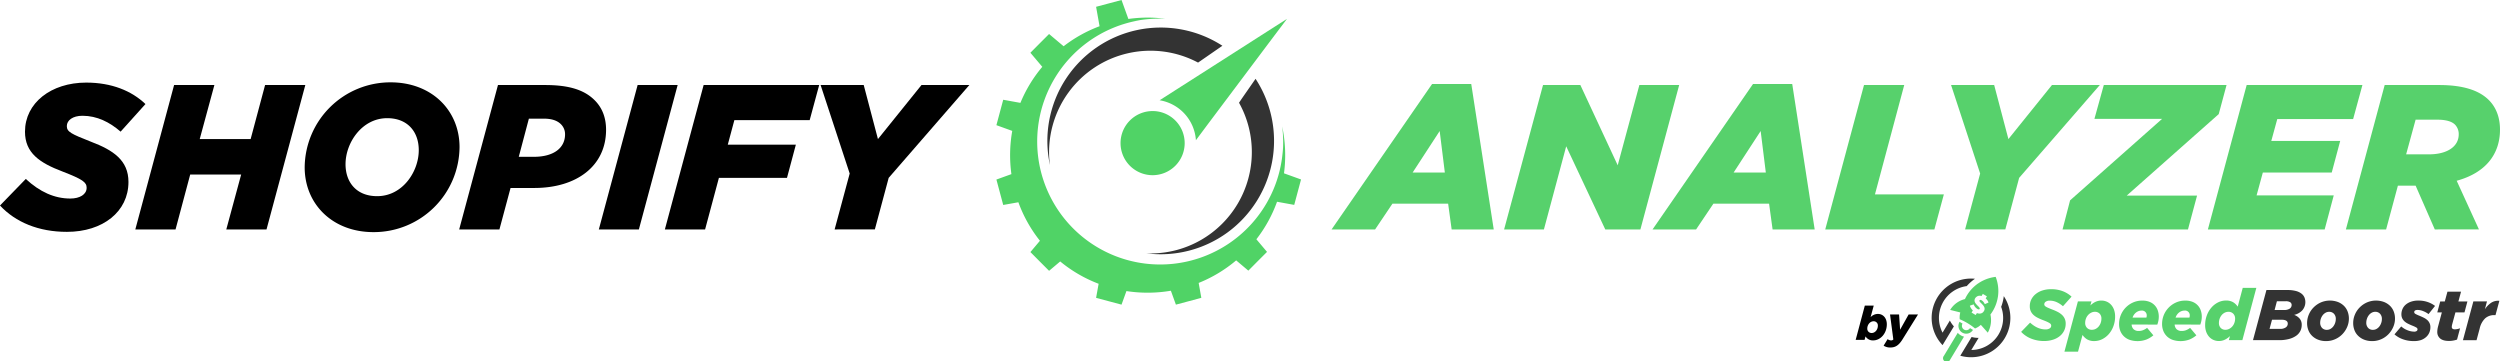 <svg xmlns="http://www.w3.org/2000/svg" width="1599.7" height="231.3" viewBox="0 0 1599.7 231.3"><title>logo-shopify-analyzer</title><path d="M1136.35,610.48A20.52,20.52,0,1,1,1115.83,631a20.51,20.51,0,0,1,20.52-20.51Zm86-59-12.74,8.14L1175,581.75l-24.56,15.69-9.6,6.14a27.8,27.8,0,0,1,23.22,25.56l7-9.4,17.5-23.31,24.65-32.84Z" transform="translate(-398.82 -539.42)" fill="#50d366" fill-rule="evenodd"/><path d="M1144.48,551.41a88.68,88.68,0,0,0-23.64.14l-4.38-12.13-8.13,2.18-8.14,2.17,2.22,12.44a87.44,87.44,0,0,0-23,12.81l-9.31-7.84-6,6-5.95,6,7.61,9a87.57,87.57,0,0,0-14,23.07l-11-2-2.18,8.13-2.18,8.13,10.14,3.67a88.52,88.52,0,0,0-.54,27.66l-9.6,3.47,2.18,8.13,2.18,8.13,9.7-1.73a87.54,87.54,0,0,0,13.79,24.64l-6.09,7.23,5.95,6,6,6,7.11-6A87.41,87.41,0,0,0,1101.81,721l-1.62,9,8.14,2.18,8.13,2.17,3.14-8.68a88.68,88.68,0,0,0,28.44-.22l3.22,8.9,8.13-2.17,8.13-2.18-1.7-9.54a87.33,87.33,0,0,0,24-14.43l7.79,6.57,5.95-6,6-6-6.81-8.08a87.26,87.26,0,0,0,13.22-24l11,2,2.18-8.13,2.18-8.13-10.91-3.94a88.75,88.75,0,0,0-1.15-30,83.88,83.88,0,0,1,.26,18.06c.13-1.59.21-3.18.25-4.77a78.39,78.39,0,0,1-17.53,46q-1.54,1.9-3.23,3.73a78.69,78.69,0,1,1-70-131.11c-1.71.23-3.41.5-5.11.84A83.9,83.9,0,0,1,1144.48,551.41Z" transform="translate(-398.82 -539.42)" fill="#50d366" fill-rule="evenodd"/><path d="M1070.6,644.7a72.56,72.56,0,0,1,110.4-76l-2.18,1.51-8.29,5.74-5.09,3.52h0a64.88,64.88,0,0,0-95.11,62.69c0-.14,0-.29,0-.43.09,1,.19,2,.32,3Zm121.05-39.53a64.87,64.87,0,0,1-56.54,96.43l.4,0c-1.09,0-2.18,0-3.28-.08a72.56,72.56,0,0,0,70-111.67l-3.48,5-3.67,5.28-1.82,2.63Z" transform="translate(-398.82 -539.42)" fill="#333" fill-rule="evenodd"/><path d="M398.82,670.92l16.5-17c9,8.31,18.35,12.54,28.51,12.54,6.07,0,10.43-2.64,10.43-6.87,0-3.56-2.51-5.41-15.45-10.42-14.65-5.55-24-11.88-24-25.48,0-18.35,16.63-31.42,39.2-31.42,16.24,0,29.05,5.28,37.89,13.73L476,623.66c-7-6.07-15.05-10.16-24.42-10.16-6.21,0-10,2.9-10,6.6s2.77,5,15.44,10c14.26,5.41,24,11.88,24,25.74,0,19-16.37,31.94-39.34,31.94C423.63,687.81,408.72,681.61,398.82,670.92Z" transform="translate(-398.82 -539.42)"/><path d="M510.22,593.83H536l-9.38,34.58H559.2l9.24-34.58h25.74l-24.82,92.4H543.62l9.51-35.11H520.52l-9.37,35.11H485.41Z" transform="translate(-398.82 -539.42)"/><path d="M593.78,646.5a54.86,54.86,0,0,1,55-54.39c26.27,0,44.09,17.95,44.09,41.45a54.86,54.86,0,0,1-55,54.39C611.6,688,593.78,670,593.78,646.5Zm73-11c0-11.75-7.13-20.46-20.2-20.46-16.1,0-26.66,15.71-26.66,29.44,0,11.74,7.12,20.46,20.19,20.46C656.35,665,666.78,649.27,666.78,635.54Z" transform="translate(-398.82 -539.42)"/><path d="M717.46,593.83h30.23c15,0,24.95,3,31.68,9.77,4.88,4.88,7.26,11.22,7.26,18.87,0,23-18.61,37.23-45.94,37.23H725.51l-7.12,26.53H692.64Zm23,45.93c12.67,0,19.93-5.67,19.93-14.38a8.94,8.94,0,0,0-2.64-6.47c-2.51-2.51-6.2-3.57-11-3.57h-9.51l-6.47,24.42Z" transform="translate(-398.82 -539.42)"/><path d="M806.82,593.83h25.61l-24.81,92.4H782Z" transform="translate(-398.82 -539.42)"/><path d="M849.06,593.83H923l-6.08,22.44H868.73L864.51,632h43.56l-5.68,21.25H858.83l-8.84,33H824.25Z" transform="translate(-398.82 -539.42)"/><path d="M942.52,650.46l-18.61-56.63H951.5l9.1,34.58,27.86-34.58h30.62l-51.61,59.4-8.85,33H932.88Z" transform="translate(-398.82 -539.42)"/><path d="M1315.16,593.17h25.08l14.39,93.06H1327.7l-2.25-16.5h-35.64l-11.09,16.5h-27.85Zm8.18,56.63-3.3-26.54-17.29,26.54Z" transform="translate(-398.82 -539.42)" fill="#57d16c"/><path d="M1386.17,593.83h23.89l23.9,51.35,13.86-51.35h25.47l-24.81,92.4H1426l-25-53.2-14.26,53.2h-25.47Z" transform="translate(-398.82 -539.42)" fill="#57d16c"/><path d="M1520.55,593.17h25.08L1560,686.23h-26.93l-2.25-16.5H1495.2l-11.08,16.5h-27.86Zm8.18,56.63-3.3-26.54-17.29,26.54Z" transform="translate(-398.82 -539.42)" fill="#57d16c"/><path d="M1591.56,593.83h25.74l-18.74,70h44.09l-6.07,22.44h-69.83Z" transform="translate(-398.82 -539.42)" fill="#57d16c"/><path d="M1665.88,650.46l-18.61-56.63h27.58l9.11,34.58,27.86-34.58h30.62l-51.61,59.4-8.85,33h-25.74Z" transform="translate(-398.82 -539.42)" fill="#57d16c"/><path d="M1723.43,667.62l58.87-52.14H1739l6-21.65h78.54l-5,18.61-58.87,52.14h45l-5.81,21.65h-80.26Z" transform="translate(-398.82 -539.42)" fill="#57d16c"/><path d="M1836.42,593.83h74.06l-5.94,21.78H1856l-3.83,14h44.09l-5.41,20.2h-44.09l-4,14.65h49.37l-5.81,21.78H1811.6Z" transform="translate(-398.82 -539.42)" fill="#57d16c"/><path d="M1924.73,593.83h34.85c15.44,0,25.61,3.43,31.81,9.63,4.88,4.89,7.13,11.49,7.13,18.88,0,15.44-8.85,27.59-27.72,32.74l14.25,31.15H1956.8l-12.27-28h-11.35l-7.53,28h-25.74Zm28.38,44.35c11.48,0,19-4.88,19-12.8a8.67,8.67,0,0,0-2.38-6.21c-2.11-2.11-5.94-3.17-11.35-3.17h-13.86l-6.07,22.18Z" transform="translate(-398.82 -539.42)" fill="#57d16c"/><path d="M1681,728.91a27.71,27.71,0,0,1-1.68,6.85,20.5,20.5,0,0,1-19.09,27.61l4.67-7.76a15.57,15.57,0,0,1-4.48-.56l-7.25,12A25.16,25.16,0,0,0,1681,728.91Z" transform="translate(-398.82 -539.42)" fill="#333"/><path d="M1646.5,744.52l-4.68,7.76a20.51,20.51,0,0,1,15.48-29.79,28.45,28.45,0,0,1,5.27-4.69h0a25.18,25.18,0,0,0-20.74,42.46l7.25-12A16.1,16.1,0,0,1,1646.5,744.52Z" transform="translate(-398.82 -539.42)" fill="#333"/><path d="M1656.16,730.8a15.24,15.24,0,0,0-9.47,6.93l6.46,1.61s-.28,1.25-.35,2a13.7,13.7,0,0,0,0,2.36,36.32,36.32,0,0,1,4.58,2.26,37.29,37.29,0,0,1,5.22,3.65,13.54,13.54,0,0,0,2.11-1.07,19.9,19.9,0,0,0,1.62-1.25l4.44,5a16.49,16.49,0,0,0,2-6.46,16.21,16.21,0,0,0-.32-5.15,24.71,24.71,0,0,0,4.43-9.49c.1-.43.19-.86.26-1.31a11.7,11.7,0,0,0,.21-1.36,23.25,23.25,0,0,0,.15-3.77,25.08,25.08,0,0,0-1.69-8.17,25.23,25.23,0,0,0-8,2.34c-.56.26-1.12.56-1.68.89s-1,.63-1.58,1a6.65,6.65,0,0,0-.67.47A24.87,24.87,0,0,0,1656.16,730.8Zm9.34,5.6a3.5,3.5,0,0,0-.36-.49,9.26,9.26,0,0,0-.65-.68,15.92,15.92,0,0,1-1.15-1.21,4.64,4.64,0,0,1-.79-1.19,2.8,2.8,0,0,1-.26-1.26,2.74,2.74,0,0,1,.45-1.36l0,0a3.32,3.32,0,0,1,1-1,3.06,3.06,0,0,1,1.29-.52,4,4,0,0,1,1.5.07l.25.07.81-1.35,2.62,1.57-.79,1.31a6.27,6.27,0,0,1,1.82,2.63l-2.39,1.05a6.33,6.33,0,0,0-.89-1.47,4.73,4.73,0,0,0-1.16-1,1.36,1.36,0,0,0-.8-.25.6.6,0,0,0-.49.29v0a.6.6,0,0,0-.1.33.76.76,0,0,0,.12.37,3.13,3.13,0,0,0,.38.49,7.93,7.93,0,0,0,.66.68,15.26,15.26,0,0,1,1.2,1.27,5.14,5.14,0,0,1,.75,1.23,2.61,2.61,0,0,1,.21,1.22,2.83,2.83,0,0,1-.43,1.26l0,0a3.48,3.48,0,0,1-1,1.11,3.29,3.29,0,0,1-1.33.49,4.17,4.17,0,0,1-1.55-.12,4.69,4.69,0,0,1-.6-.2L1663,741l-2.61-1.58.82-1.36a8.18,8.18,0,0,1-.64-.68,6.63,6.63,0,0,1-1.28-2.36l2.47-.85a5.52,5.52,0,0,0,2.34,2.93,1.79,1.79,0,0,0,.89.31.61.61,0,0,0,.56-.31v0a.58.58,0,0,0,.09-.3A.93.93,0,0,0,1665.5,736.4Z" transform="translate(-398.82 -539.42)" fill="#57d16c"/><path d="M1652.71,745.34a5.06,5.06,0,0,0-.58,3.79,5,5,0,0,0,9.15,1.38l-1.9-1.15a2.78,2.78,0,0,1-4.77-2.87Z" transform="translate(-398.82 -539.42)" fill="#57d16c"/><path d="M1653.36,753.92a7.28,7.28,0,0,1-1.81-1.54l-8.88,14.74a2.37,2.37,0,1,0,4,2.45l8.88-14.75A7.34,7.34,0,0,1,1653.36,753.92Z" transform="translate(-398.82 -539.42)" fill="#57d16c"/><path d="M1707,757.63a22.27,22.27,0,0,1-8.5-1.54,17.71,17.71,0,0,1-6.39-4.32l5.73-5.91q4.71,4.35,9.89,4.35a4.76,4.76,0,0,0,2.61-.64,2,2,0,0,0,1-1.74,1.76,1.76,0,0,0-.21-.85,2.21,2.21,0,0,0-.8-.78,14,14,0,0,0-1.62-.87c-.69-.32-1.6-.69-2.73-1.12a32.42,32.42,0,0,1-3.46-1.54,11.21,11.21,0,0,1-2.61-1.83,7.36,7.36,0,0,1-1.67-2.36,7.47,7.47,0,0,1-.59-3.11,9.5,9.5,0,0,1,1-4.4,10.35,10.35,0,0,1,2.84-3.45,13.12,13.12,0,0,1,4.3-2.25,17.77,17.77,0,0,1,5.43-.8,20.63,20.63,0,0,1,7.53,1.28,17.29,17.29,0,0,1,5.61,3.48l-5.49,6.14a16.56,16.56,0,0,0-3.92-2.57,10.77,10.77,0,0,0-4.56-1,4.27,4.27,0,0,0-2.54.67,2,2,0,0,0-.94,1.62,1.52,1.52,0,0,0,.23.85,2.61,2.61,0,0,0,.8.71,11,11,0,0,0,1.63.82c.7.31,1.6.68,2.7,1.1a30.17,30.17,0,0,1,3.37,1.51,12.31,12.31,0,0,1,2.63,1.86,7.49,7.49,0,0,1,1.72,2.41,7.6,7.6,0,0,1,.62,3.15,10.1,10.1,0,0,1-1,4.52,10.34,10.34,0,0,1-2.82,3.5,13.11,13.11,0,0,1-4.33,2.27A18.16,18.16,0,0,1,1707,757.63Z" transform="translate(-398.82 -539.42)" fill="#57d16c"/><path d="M1728.42,732.3h8.7l-.73,2.61a11.72,11.72,0,0,1,3.22-2.31,8.7,8.7,0,0,1,3.83-.85,8.55,8.55,0,0,1,3.43.69,8.11,8.11,0,0,1,2.8,2,9.55,9.55,0,0,1,1.88,3.21,12.69,12.69,0,0,1,.68,4.28,17.59,17.59,0,0,1-1.07,6.2,16.33,16.33,0,0,1-2.91,5,13.8,13.8,0,0,1-4.26,3.32,11.33,11.33,0,0,1-5.08,1.21,8.72,8.72,0,0,1-4.58-1.09,9.24,9.24,0,0,1-2.94-2.83l-2.88,10.7h-8.7Zm9,18.14a5.23,5.23,0,0,0,2.34-.55,6.24,6.24,0,0,0,1.92-1.52,7.39,7.39,0,0,0,1.31-2.28,8,8,0,0,0,.48-2.78,4.37,4.37,0,0,0-1.15-3.2,4.08,4.08,0,0,0-3.06-1.17,5,5,0,0,0-2.36.58,6.38,6.38,0,0,0-2,1.54,7,7,0,0,0-1.33,2.25,7.69,7.69,0,0,0-.48,2.71,4.36,4.36,0,0,0,1.19,3.22A4.18,4.18,0,0,0,1737.39,750.44Z" transform="translate(-398.82 -539.42)" fill="#57d16c"/><path d="M1762.81,747.09a4.43,4.43,0,0,0,1.26,3,4.61,4.61,0,0,0,3.37,1.1,7.45,7.45,0,0,0,2.59-.46,10.71,10.71,0,0,0,2.68-1.51l4,4.76a16.3,16.3,0,0,1-4.4,2.68,16.35,16.35,0,0,1-10.67.26,10.14,10.14,0,0,1-3.71-2.23,9.86,9.86,0,0,1-2.34-3.45,11.92,11.92,0,0,1-.82-4.54,15,15,0,0,1,8.7-13.62,14.22,14.22,0,0,1,6.18-1.31,11.92,11.92,0,0,1,4.74.85,8.92,8.92,0,0,1,5.18,5.54,12.25,12.25,0,0,1,.62,3.87,14.29,14.29,0,0,1-.25,2.59,15.23,15.23,0,0,1-.71,2.49Zm9.44-4.44a4.28,4.28,0,0,0,.23-1.33,3.05,3.05,0,0,0-3.39-3.16,5.64,5.64,0,0,0-3.32,1.13,6.58,6.58,0,0,0-2.36,3.36Z" transform="translate(-398.82 -539.42)" fill="#57d16c"/><path d="M1790.34,747.09a4.43,4.43,0,0,0,1.26,3,4.6,4.6,0,0,0,3.36,1.1,7.41,7.41,0,0,0,2.59-.46,10.54,10.54,0,0,0,2.68-1.51l4,4.76a16.25,16.25,0,0,1-4.39,2.68,16.38,16.38,0,0,1-10.68.26,10.22,10.22,0,0,1-3.71-2.23,10,10,0,0,1-2.33-3.45,11.92,11.92,0,0,1-.83-4.54,15.1,15.1,0,0,1,1-5.42,14.79,14.79,0,0,1,3-4.79,15,15,0,0,1,4.7-3.41,14.22,14.22,0,0,1,6.18-1.31,12,12,0,0,1,4.74.85,8.94,8.94,0,0,1,5.17,5.54,12,12,0,0,1,.62,3.87,13.44,13.44,0,0,1-.25,2.59,14.3,14.3,0,0,1-.71,2.49Zm9.43-4.44a4,4,0,0,0,.23-1.33,3,3,0,0,0-3.39-3.16,5.66,5.66,0,0,0-3.32,1.13,6.64,6.64,0,0,0-2.36,3.36Z" transform="translate(-398.82 -539.42)" fill="#57d16c"/><path d="M1818.64,757.63a8.58,8.58,0,0,1-3.43-.69,8,8,0,0,1-2.79-2,9.44,9.44,0,0,1-1.88-3.18,12.49,12.49,0,0,1-.69-4.31,17.37,17.37,0,0,1,1.08-6.2,15.94,15.94,0,0,1,2.91-5,13.88,13.88,0,0,1,4.25-3.32,11.37,11.37,0,0,1,5.09-1.21,8.75,8.75,0,0,1,4.58,1.09,9.21,9.21,0,0,1,2.93,2.83l3.21-12h8.7l-8.93,33.43H1825l.74-2.61a12.77,12.77,0,0,1-3.23,2.29A8.54,8.54,0,0,1,1818.64,757.63Zm4.22-7.19a5.05,5.05,0,0,0,2.36-.58,6.62,6.62,0,0,0,2-1.54,7.18,7.18,0,0,0,1.32-2.25,7.69,7.69,0,0,0,.48-2.71,4.34,4.34,0,0,0-1.19-3.22,4.18,4.18,0,0,0-3.11-1.2,5.29,5.29,0,0,0-2.34.55,6.24,6.24,0,0,0-1.92,1.52,7.6,7.6,0,0,0-1.31,2.28,8,8,0,0,0-.48,2.78,4.42,4.42,0,0,0,1.15,3.2A4.08,4.08,0,0,0,1822.86,750.44Z" transform="translate(-398.82 -539.42)" fill="#57d16c"/><path d="M1849.07,725h13.33a21,21,0,0,1,5.51.62,9.86,9.86,0,0,1,3.58,1.69,6.1,6.1,0,0,1,1.92,2.48,8,8,0,0,1-1.33,8.12,10,10,0,0,1-5.29,3,8.18,8.18,0,0,1,3.51,2.36,6,6,0,0,1,1.35,4.05,8.66,8.66,0,0,1-.87,3.85,8.34,8.34,0,0,1-2.68,3.09,14.15,14.15,0,0,1-4.56,2.06,24.21,24.21,0,0,1-6.46.76h-16.62Zm8.7,24.87a6.18,6.18,0,0,0,3.64-.93,2.86,2.86,0,0,0,1.31-2.43c0-1.67-1.32-2.5-3.94-2.5h-6.14l-1.6,5.86Zm2.56-12.09a6.26,6.26,0,0,0,3.62-.87,2.71,2.71,0,0,0,1.24-2.36,2,2,0,0,0-.89-1.72,5.2,5.2,0,0,0-3-.64h-5.54l-1.47,5.59Z" transform="translate(-398.82 -539.42)" fill="#333"/><path d="M1887.22,757.67a13.5,13.5,0,0,1-5.08-.89,11.3,11.3,0,0,1-3.83-2.43,10.14,10.14,0,0,1-2.4-3.64,12.43,12.43,0,0,1-.83-4.58,13.83,13.83,0,0,1,1.1-5.4,14.38,14.38,0,0,1,3.07-4.6,15.12,15.12,0,0,1,4.63-3.19,14.8,14.8,0,0,1,10.87-.3,11.51,11.51,0,0,1,3.85,2.43,10.23,10.23,0,0,1,2.4,3.64,12.37,12.37,0,0,1,.83,4.54,13.59,13.59,0,0,1-1.12,5.42,15.42,15.42,0,0,1-3.07,4.61,14.58,14.58,0,0,1-4.63,3.2A14,14,0,0,1,1887.22,757.67Zm.51-7.19a4.53,4.53,0,0,0,2.34-.62,6.05,6.05,0,0,0,1.81-1.61,7.93,7.93,0,0,0,1.57-4.69,4.72,4.72,0,0,0-1.18-3.37,4.08,4.08,0,0,0-3.09-1.25,4.54,4.54,0,0,0-2.34.63,6.05,6.05,0,0,0-1.81,1.61,7.94,7.94,0,0,0-1.57,4.64,4.8,4.8,0,0,0,1.18,3.42A4.07,4.07,0,0,0,1887.73,750.48Z" transform="translate(-398.82 -539.42)" fill="#333"/><path d="M1916.71,757.67a13.57,13.57,0,0,1-5.08-.89,11.26,11.26,0,0,1-3.82-2.43,10,10,0,0,1-2.41-3.64,12.43,12.43,0,0,1-.82-4.58,13.65,13.65,0,0,1,1.1-5.4,14.22,14.22,0,0,1,3.07-4.6,15.19,15.19,0,0,1,4.62-3.19,14.83,14.83,0,0,1,10.88-.3,11.71,11.71,0,0,1,3.85,2.43,10.23,10.23,0,0,1,2.4,3.64,12.37,12.37,0,0,1,.83,4.54,13.43,13.43,0,0,1-1.13,5.42,15.42,15.42,0,0,1-3.07,4.61,14.53,14.53,0,0,1-4.62,3.2A14,14,0,0,1,1916.71,757.67Zm.51-7.19a4.5,4.5,0,0,0,2.34-.62,6.09,6.09,0,0,0,1.82-1.61,7.81,7.81,0,0,0,1.15-2.22,7.57,7.57,0,0,0,.41-2.47,4.68,4.68,0,0,0-1.18-3.37,4,4,0,0,0-3.08-1.25,4.51,4.51,0,0,0-2.34.63,5.94,5.94,0,0,0-1.81,1.61,7.94,7.94,0,0,0-1.57,4.64,4.76,4.76,0,0,0,1.18,3.42A4,4,0,0,0,1917.22,750.48Z" transform="translate(-398.82 -539.42)" fill="#333"/><path d="M1943.23,757.67a20.11,20.11,0,0,1-6.78-1.14,16.32,16.32,0,0,1-5.45-3.16l4.31-5.08a13,13,0,0,0,4.08,2.47,11.79,11.79,0,0,0,4.16.87,2.74,2.74,0,0,0,1.65-.41,1.3,1.3,0,0,0,.55-1.1A1.35,1.35,0,0,0,1945,749a17.69,17.69,0,0,0-2.61-1.22c-1-.4-1.89-.81-2.75-1.24a10,10,0,0,1-2.22-1.48,6.4,6.4,0,0,1-1.46-1.95,5.88,5.88,0,0,1-.53-2.56,8.45,8.45,0,0,1,.73-3.46,7.83,7.83,0,0,1,2.11-2.8,10.39,10.39,0,0,1,3.39-1.85,14.09,14.09,0,0,1,4.58-.69,17.67,17.67,0,0,1,6.21,1,16.59,16.59,0,0,1,4.51,2.43l-4.17,5.22a15.2,15.2,0,0,0-3.46-1.92,9.63,9.63,0,0,0-3.55-.73c-1.43,0-2.15.47-2.15,1.42a1.31,1.31,0,0,0,.76,1.1,21.84,21.84,0,0,0,2.67,1.23c.89.37,1.75.76,2.59,1.17a10.35,10.35,0,0,1,2.22,1.44,6.34,6.34,0,0,1,1.54,2,5.86,5.86,0,0,1,.57,2.68,8.83,8.83,0,0,1-.66,3.39,8.1,8.1,0,0,1-2,2.84,9.8,9.8,0,0,1-3.37,2A14.12,14.12,0,0,1,1943.23,757.67Z" transform="translate(-398.82 -539.42)" fill="#333"/><path d="M1965.9,757.58c-2.53,0-4.42-.52-5.65-1.56a5.29,5.29,0,0,1-1.86-4.3,10.25,10.25,0,0,1,.12-1.56,16.3,16.3,0,0,1,.34-1.69l2.47-9.16h-2.93l1.88-7h2.93l1.7-6.27h8.7l-1.7,6.27h5.77l-1.87,7H1970l-2.11,7.78a7.86,7.86,0,0,0-.23,1.52c0,1,.66,1.55,2,1.55a10.35,10.35,0,0,0,3.3-.68l-1.93,7.23a15.13,15.13,0,0,1-2.49.64A14.56,14.56,0,0,1,1965.9,757.58Z" transform="translate(-398.82 -539.42)" fill="#333"/><path d="M1981.47,732.3h8.71l-1.33,5a14.64,14.64,0,0,1,4-4.14,8.18,8.18,0,0,1,5.27-1.26l-2.48,9.16h-.73a8.52,8.52,0,0,0-5.88,2.06,12.9,12.9,0,0,0-3.51,6.5l-2,7.47h-8.71Z" transform="translate(-398.82 -539.42)" fill="#333"/><path d="M1592.53,754.66l-.6,2.22h-5.7l5.85-21.9h5.7l-2,7.38a6.6,6.6,0,0,1,4.62-2.07c3.21,0,5.76,2.46,5.76,6.66,0,5.82-4.08,10.29-8.73,10.29A5.44,5.44,0,0,1,1592.53,754.66Zm7.89-6.81a2.64,2.64,0,0,0-2.76-2.85c-2.19,0-4,2.16-4,4.62a2.71,2.71,0,0,0,2.82,2.88C1598.59,752.5,1600.42,750.43,1600.42,747.85Z" transform="translate(-398.82 -539.42)"/><path d="M1604.11,760.6l2.55-4.17a3.91,3.91,0,0,0,2.25.81,1.76,1.76,0,0,0,1.41-.6l-2.1-16H1614l.66,9.75,5.46-9.75h6l-10.05,16.14c-2.34,3.66-4.47,5-7.65,5A7.53,7.53,0,0,1,1604.11,760.6Z" transform="translate(-398.82 -539.42)"/></svg>